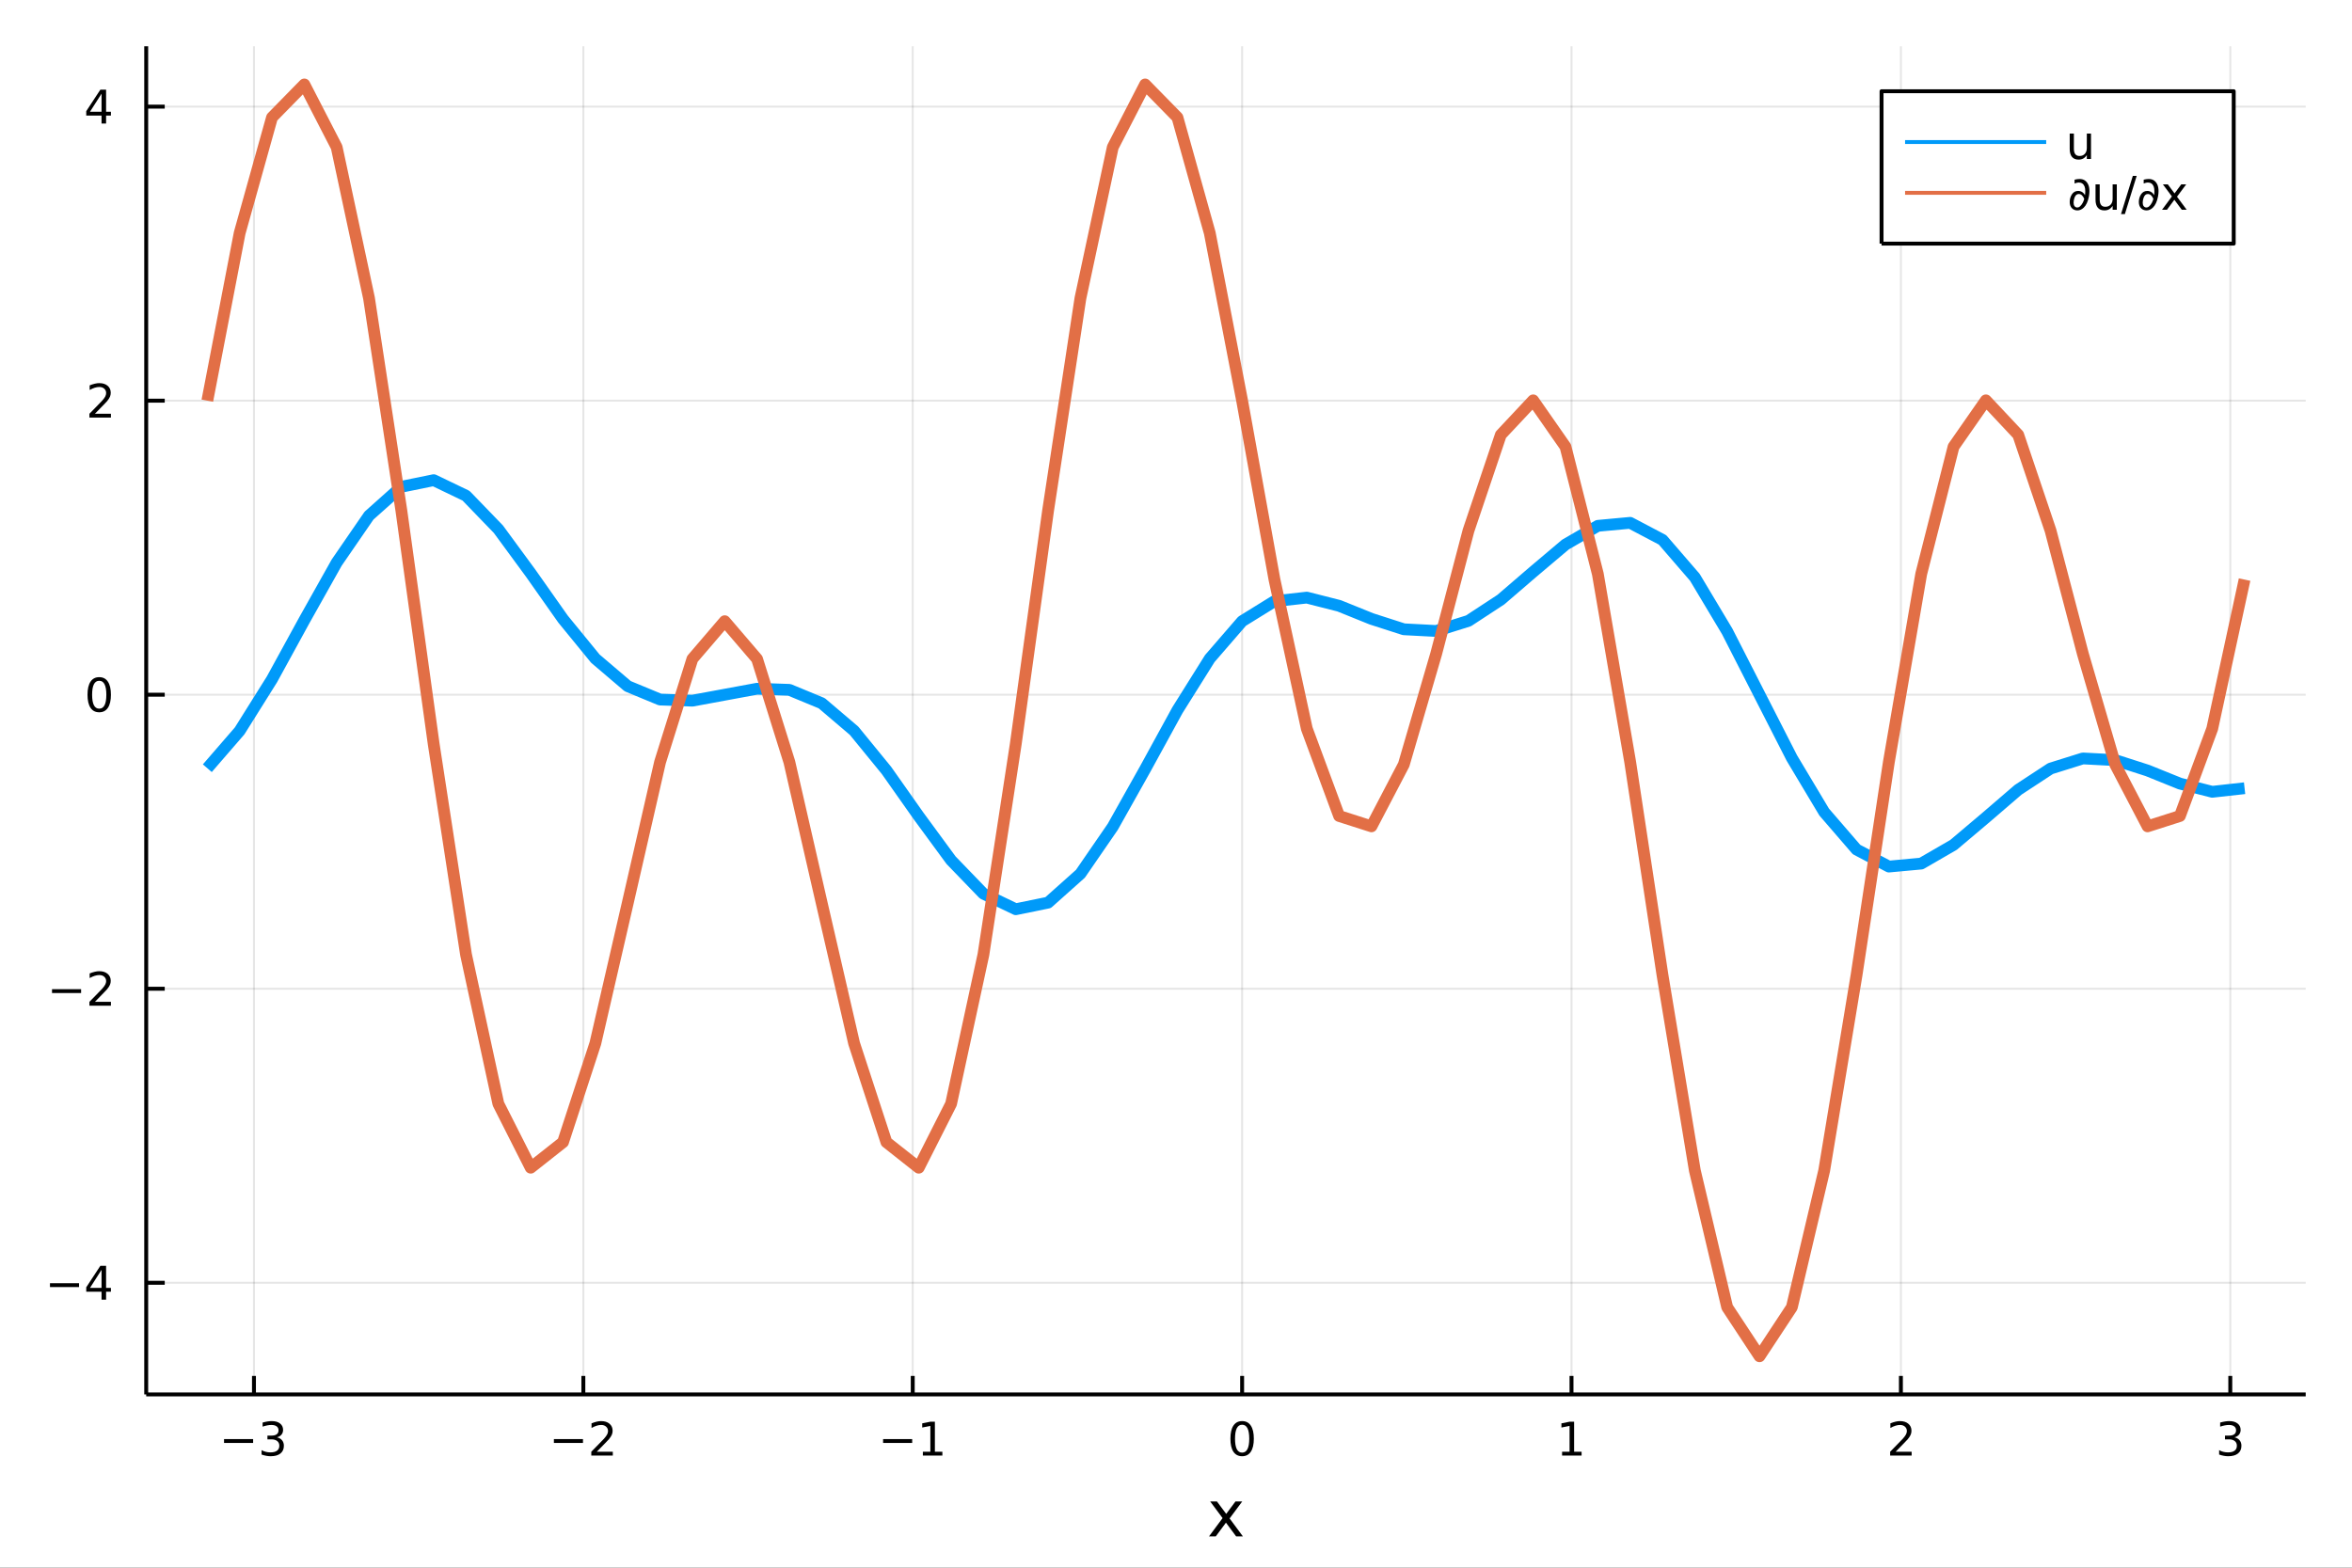 <?xml version="1.0" encoding="utf-8"?>
<svg xmlns="http://www.w3.org/2000/svg" xmlns:xlink="http://www.w3.org/1999/xlink" width="600" height="400" viewBox="0 0 2400 1600">
<rect x="0" y="0" width="2400" height="1600" fill="#333333" stroke="none"/>
<defs>
  <clipPath id="clip960">
    <rect x="0" y="0" width="2400" height="1600"/>
  </clipPath>
</defs>
<path clip-path="url(#clip960)" d="
M0 1600 L2400 1600 L2400 0 L0 0  Z
  " fill="#ffffff" fill-rule="evenodd" fill-opacity="1"/>
<defs>
  <clipPath id="clip961">
    <rect x="480" y="0" width="1681" height="1600"/>
  </clipPath>
</defs>
<path clip-path="url(#clip960)" d="
M149.191 1423.18 L2352.76 1423.18 L2352.76 47.244 L149.191 47.244  Z
  " fill="#ffffff" fill-rule="evenodd" fill-opacity="1"/>
<defs>
  <clipPath id="clip962">
    <rect x="149" y="47" width="2205" height="1377"/>
  </clipPath>
</defs>
<polyline clip-path="url(#clip962)" style="stroke:#000000; stroke-linecap:butt; stroke-linejoin:round; stroke-width:2; stroke-opacity:0.1; fill:none" points="
  259.146,1423.18 259.146,47.244 
  "/>
<polyline clip-path="url(#clip962)" style="stroke:#000000; stroke-linecap:butt; stroke-linejoin:round; stroke-width:2; stroke-opacity:0.1; fill:none" points="
  595.255,1423.18 595.255,47.244 
  "/>
<polyline clip-path="url(#clip962)" style="stroke:#000000; stroke-linecap:butt; stroke-linejoin:round; stroke-width:2; stroke-opacity:0.1; fill:none" points="
  931.364,1423.18 931.364,47.244 
  "/>
<polyline clip-path="url(#clip962)" style="stroke:#000000; stroke-linecap:butt; stroke-linejoin:round; stroke-width:2; stroke-opacity:0.1; fill:none" points="
  1267.47,1423.18 1267.47,47.244 
  "/>
<polyline clip-path="url(#clip962)" style="stroke:#000000; stroke-linecap:butt; stroke-linejoin:round; stroke-width:2; stroke-opacity:0.1; fill:none" points="
  1603.58,1423.18 1603.58,47.244 
  "/>
<polyline clip-path="url(#clip962)" style="stroke:#000000; stroke-linecap:butt; stroke-linejoin:round; stroke-width:2; stroke-opacity:0.1; fill:none" points="
  1939.69,1423.18 1939.69,47.244 
  "/>
<polyline clip-path="url(#clip962)" style="stroke:#000000; stroke-linecap:butt; stroke-linejoin:round; stroke-width:2; stroke-opacity:0.1; fill:none" points="
  2275.8,1423.18 2275.8,47.244 
  "/>
<polyline clip-path="url(#clip960)" style="stroke:#000000; stroke-linecap:butt; stroke-linejoin:round; stroke-width:4; stroke-opacity:1; fill:none" points="
  149.191,1423.18 2352.76,1423.18 
  "/>
<polyline clip-path="url(#clip960)" style="stroke:#000000; stroke-linecap:butt; stroke-linejoin:round; stroke-width:4; stroke-opacity:1; fill:none" points="
  259.146,1423.18 259.146,1404.28 
  "/>
<polyline clip-path="url(#clip960)" style="stroke:#000000; stroke-linecap:butt; stroke-linejoin:round; stroke-width:4; stroke-opacity:1; fill:none" points="
  595.255,1423.18 595.255,1404.28 
  "/>
<polyline clip-path="url(#clip960)" style="stroke:#000000; stroke-linecap:butt; stroke-linejoin:round; stroke-width:4; stroke-opacity:1; fill:none" points="
  931.364,1423.18 931.364,1404.28 
  "/>
<polyline clip-path="url(#clip960)" style="stroke:#000000; stroke-linecap:butt; stroke-linejoin:round; stroke-width:4; stroke-opacity:1; fill:none" points="
  1267.47,1423.18 1267.47,1404.28 
  "/>
<polyline clip-path="url(#clip960)" style="stroke:#000000; stroke-linecap:butt; stroke-linejoin:round; stroke-width:4; stroke-opacity:1; fill:none" points="
  1603.58,1423.18 1603.58,1404.28 
  "/>
<polyline clip-path="url(#clip960)" style="stroke:#000000; stroke-linecap:butt; stroke-linejoin:round; stroke-width:4; stroke-opacity:1; fill:none" points="
  1939.69,1423.18 1939.69,1404.28 
  "/>
<polyline clip-path="url(#clip960)" style="stroke:#000000; stroke-linecap:butt; stroke-linejoin:round; stroke-width:4; stroke-opacity:1; fill:none" points="
  2275.8,1423.18 2275.8,1404.28 
  "/>
<path clip-path="url(#clip960)" d="M228.614 1468.75 L258.29 1468.75 L258.29 1472.69 L228.614 1472.69 L228.614 1468.75 Z" fill="#000000" fill-rule="evenodd" fill-opacity="1" /><path clip-path="url(#clip960)" d="M282.549 1466.95 Q285.906 1467.66 287.781 1469.93 Q289.679 1472.2 289.679 1475.53 Q289.679 1480.65 286.16 1483.45 Q282.642 1486.25 276.16 1486.25 Q273.984 1486.25 271.669 1485.81 Q269.378 1485.39 266.924 1484.54 L266.924 1480.02 Q268.869 1481.16 271.183 1481.74 Q273.498 1482.32 276.021 1482.32 Q280.419 1482.32 282.711 1480.58 Q285.026 1478.84 285.026 1475.53 Q285.026 1472.48 282.873 1470.77 Q280.744 1469.03 276.924 1469.03 L272.896 1469.03 L272.896 1465.19 L277.109 1465.19 Q280.558 1465.19 282.387 1463.82 Q284.216 1462.43 284.216 1459.84 Q284.216 1457.18 282.318 1455.77 Q280.443 1454.33 276.924 1454.33 Q275.003 1454.33 272.804 1454.75 Q270.605 1455.16 267.966 1456.04 L267.966 1451.88 Q270.628 1451.14 272.943 1450.77 Q275.281 1450.39 277.341 1450.39 Q282.665 1450.39 285.767 1452.83 Q288.868 1455.23 288.868 1459.35 Q288.868 1462.22 287.225 1464.21 Q285.581 1466.18 282.549 1466.95 Z" fill="#000000" fill-rule="evenodd" fill-opacity="1" /><path clip-path="url(#clip960)" d="M565.197 1468.75 L594.873 1468.75 L594.873 1472.69 L565.197 1472.69 L565.197 1468.75 Z" fill="#000000" fill-rule="evenodd" fill-opacity="1" /><path clip-path="url(#clip960)" d="M608.993 1481.64 L625.313 1481.64 L625.313 1485.58 L603.368 1485.58 L603.368 1481.64 Q606.03 1478.89 610.614 1474.26 Q615.22 1469.61 616.401 1468.27 Q618.646 1465.74 619.526 1464.01 Q620.428 1462.25 620.428 1460.56 Q620.428 1457.8 618.484 1456.07 Q616.563 1454.33 613.461 1454.33 Q611.262 1454.33 608.808 1455.09 Q606.378 1455.86 603.6 1457.41 L603.6 1452.69 Q606.424 1451.55 608.878 1450.97 Q611.331 1450.39 613.368 1450.39 Q618.739 1450.39 621.933 1453.08 Q625.127 1455.77 625.127 1460.26 Q625.127 1462.39 624.317 1464.31 Q623.53 1466.2 621.424 1468.8 Q620.845 1469.47 617.743 1472.69 Q614.641 1475.88 608.993 1481.64 Z" fill="#000000" fill-rule="evenodd" fill-opacity="1" /><path clip-path="url(#clip960)" d="M901.121 1468.75 L930.796 1468.75 L930.796 1472.69 L901.121 1472.69 L901.121 1468.75 Z" fill="#000000" fill-rule="evenodd" fill-opacity="1" /><path clip-path="url(#clip960)" d="M941.699 1481.64 L949.338 1481.64 L949.338 1455.28 L941.028 1456.95 L941.028 1452.69 L949.292 1451.02 L953.968 1451.02 L953.968 1481.64 L961.606 1481.64 L961.606 1485.58 L941.699 1485.58 L941.699 1481.64 Z" fill="#000000" fill-rule="evenodd" fill-opacity="1" /><path clip-path="url(#clip960)" d="M1267.47 1454.1 Q1263.86 1454.1 1262.03 1457.66 Q1260.23 1461.2 1260.23 1468.33 Q1260.23 1475.44 1262.03 1479.01 Q1263.86 1482.55 1267.47 1482.55 Q1271.11 1482.55 1272.91 1479.01 Q1274.74 1475.44 1274.74 1468.33 Q1274.74 1461.2 1272.91 1457.66 Q1271.11 1454.1 1267.47 1454.1 M1267.47 1450.39 Q1273.28 1450.39 1276.34 1455 Q1279.42 1459.58 1279.42 1468.33 Q1279.42 1477.06 1276.34 1481.67 Q1273.28 1486.25 1267.47 1486.25 Q1261.66 1486.25 1258.58 1481.67 Q1255.53 1477.06 1255.53 1468.33 Q1255.53 1459.58 1258.58 1455 Q1261.66 1450.39 1267.47 1450.39 Z" fill="#000000" fill-rule="evenodd" fill-opacity="1" /><path clip-path="url(#clip960)" d="M1593.96 1481.64 L1601.6 1481.64 L1601.6 1455.28 L1593.29 1456.95 L1593.29 1452.69 L1601.56 1451.02 L1606.23 1451.02 L1606.23 1481.64 L1613.87 1481.64 L1613.87 1485.58 L1593.96 1485.58 L1593.96 1481.64 Z" fill="#000000" fill-rule="evenodd" fill-opacity="1" /><path clip-path="url(#clip960)" d="M1934.34 1481.64 L1950.66 1481.64 L1950.66 1485.58 L1928.72 1485.58 L1928.72 1481.64 Q1931.38 1478.89 1935.96 1474.26 Q1940.57 1469.61 1941.75 1468.27 Q1943.99 1465.74 1944.87 1464.01 Q1945.78 1462.25 1945.78 1460.56 Q1945.78 1457.8 1943.83 1456.07 Q1941.91 1454.33 1938.81 1454.33 Q1936.61 1454.33 1934.16 1455.09 Q1931.73 1455.86 1928.95 1457.41 L1928.95 1452.69 Q1931.77 1451.55 1934.23 1450.97 Q1936.68 1450.39 1938.72 1450.39 Q1944.09 1450.39 1947.28 1453.08 Q1950.48 1455.77 1950.48 1460.26 Q1950.48 1462.39 1949.67 1464.31 Q1948.88 1466.2 1946.77 1468.8 Q1946.19 1469.47 1943.09 1472.69 Q1939.99 1475.88 1934.34 1481.64 Z" fill="#000000" fill-rule="evenodd" fill-opacity="1" /><path clip-path="url(#clip960)" d="M2280.05 1466.95 Q2283.4 1467.66 2285.28 1469.93 Q2287.17 1472.2 2287.17 1475.53 Q2287.17 1480.65 2283.66 1483.45 Q2280.14 1486.25 2273.66 1486.25 Q2271.48 1486.25 2269.17 1485.81 Q2266.87 1485.39 2264.42 1484.54 L2264.42 1480.02 Q2266.36 1481.16 2268.68 1481.74 Q2270.99 1482.32 2273.52 1482.32 Q2277.92 1482.32 2280.21 1480.58 Q2282.52 1478.84 2282.52 1475.53 Q2282.52 1472.48 2280.37 1470.77 Q2278.24 1469.03 2274.42 1469.03 L2270.39 1469.03 L2270.39 1465.19 L2274.61 1465.19 Q2278.05 1465.19 2279.88 1463.82 Q2281.71 1462.43 2281.71 1459.84 Q2281.71 1457.18 2279.81 1455.77 Q2277.94 1454.33 2274.42 1454.33 Q2272.5 1454.33 2270.3 1454.75 Q2268.1 1455.16 2265.46 1456.04 L2265.46 1451.88 Q2268.12 1451.14 2270.44 1450.77 Q2272.78 1450.39 2274.84 1450.39 Q2280.16 1450.39 2283.26 1452.83 Q2286.36 1455.23 2286.36 1459.35 Q2286.36 1462.22 2284.72 1464.21 Q2283.08 1466.18 2280.05 1466.95 Z" fill="#000000" fill-rule="evenodd" fill-opacity="1" /><path clip-path="url(#clip960)" d="M1267.59 1532.4 L1254.7 1549.74 L1268.26 1568.04 L1261.35 1568.04 L1250.97 1554.04 L1240.6 1568.04 L1233.69 1568.04 L1247.54 1549.39 L1234.87 1532.4 L1241.77 1532.4 L1251.23 1545.1 L1260.68 1532.4 L1267.59 1532.4 Z" fill="#000000" fill-rule="evenodd" fill-opacity="1" /><polyline clip-path="url(#clip962)" style="stroke:#000000; stroke-linecap:butt; stroke-linejoin:round; stroke-width:2; stroke-opacity:0.1; fill:none" points="
  149.191,1309.21 2352.76,1309.21 
  "/>
<polyline clip-path="url(#clip962)" style="stroke:#000000; stroke-linecap:butt; stroke-linejoin:round; stroke-width:2; stroke-opacity:0.1; fill:none" points="
  149.191,1009.12 2352.76,1009.12 
  "/>
<polyline clip-path="url(#clip962)" style="stroke:#000000; stroke-linecap:butt; stroke-linejoin:round; stroke-width:2; stroke-opacity:0.1; fill:none" points="
  149.191,709.021 2352.76,709.021 
  "/>
<polyline clip-path="url(#clip962)" style="stroke:#000000; stroke-linecap:butt; stroke-linejoin:round; stroke-width:2; stroke-opacity:0.1; fill:none" points="
  149.191,408.925 2352.76,408.925 
  "/>
<polyline clip-path="url(#clip962)" style="stroke:#000000; stroke-linecap:butt; stroke-linejoin:round; stroke-width:2; stroke-opacity:0.1; fill:none" points="
  149.191,108.828 2352.76,108.828 
  "/>
<polyline clip-path="url(#clip960)" style="stroke:#000000; stroke-linecap:butt; stroke-linejoin:round; stroke-width:4; stroke-opacity:1; fill:none" points="
  149.191,1423.18 149.191,47.244 
  "/>
<polyline clip-path="url(#clip960)" style="stroke:#000000; stroke-linecap:butt; stroke-linejoin:round; stroke-width:4; stroke-opacity:1; fill:none" points="
  149.191,1309.21 168.089,1309.21 
  "/>
<polyline clip-path="url(#clip960)" style="stroke:#000000; stroke-linecap:butt; stroke-linejoin:round; stroke-width:4; stroke-opacity:1; fill:none" points="
  149.191,1009.12 168.089,1009.12 
  "/>
<polyline clip-path="url(#clip960)" style="stroke:#000000; stroke-linecap:butt; stroke-linejoin:round; stroke-width:4; stroke-opacity:1; fill:none" points="
  149.191,709.021 168.089,709.021 
  "/>
<polyline clip-path="url(#clip960)" style="stroke:#000000; stroke-linecap:butt; stroke-linejoin:round; stroke-width:4; stroke-opacity:1; fill:none" points="
  149.191,408.925 168.089,408.925 
  "/>
<polyline clip-path="url(#clip960)" style="stroke:#000000; stroke-linecap:butt; stroke-linejoin:round; stroke-width:4; stroke-opacity:1; fill:none" points="
  149.191,108.828 168.089,108.828 
  "/>
<path clip-path="url(#clip960)" d="M50.992 1309.67 L80.668 1309.67 L80.668 1313.6 L50.992 1313.6 L50.992 1309.67 Z" fill="#000000" fill-rule="evenodd" fill-opacity="1" /><path clip-path="url(#clip960)" d="M103.608 1296.01 L91.802 1314.46 L103.608 1314.46 L103.608 1296.01 M102.381 1291.93 L108.26 1291.93 L108.26 1314.46 L113.191 1314.46 L113.191 1318.35 L108.26 1318.35 L108.26 1326.49 L103.608 1326.49 L103.608 1318.35 L88.006 1318.35 L88.006 1313.83 L102.381 1291.93 Z" fill="#000000" fill-rule="evenodd" fill-opacity="1" /><path clip-path="url(#clip960)" d="M53.075 1009.57 L82.751 1009.57 L82.751 1013.5 L53.075 1013.5 L53.075 1009.57 Z" fill="#000000" fill-rule="evenodd" fill-opacity="1" /><path clip-path="url(#clip960)" d="M96.871 1022.46 L113.191 1022.46 L113.191 1026.4 L91.246 1026.4 L91.246 1022.46 Q93.909 1019.71 98.492 1015.08 Q103.098 1010.43 104.279 1009.08 Q106.524 1006.56 107.404 1004.82 Q108.307 1003.06 108.307 1001.37 Q108.307 998.62 106.362 996.884 Q104.441 995.148 101.339 995.148 Q99.14 995.148 96.686 995.912 Q94.256 996.676 91.478 998.226 L91.478 993.504 Q94.302 992.37 96.756 991.791 Q99.21 991.213 101.246 991.213 Q106.617 991.213 109.811 993.898 Q113.006 996.583 113.006 1001.07 Q113.006 1003.2 112.196 1005.12 Q111.408 1007.02 109.302 1009.62 Q108.723 1010.29 105.621 1013.5 Q102.52 1016.7 96.871 1022.46 Z" fill="#000000" fill-rule="evenodd" fill-opacity="1" /><path clip-path="url(#clip960)" d="M101.246 694.82 Q97.635 694.82 95.807 698.385 Q94.001 701.926 94.001 709.056 Q94.001 716.162 95.807 719.727 Q97.635 723.269 101.246 723.269 Q104.881 723.269 106.686 719.727 Q108.515 716.162 108.515 709.056 Q108.515 701.926 106.686 698.385 Q104.881 694.82 101.246 694.82 M101.246 691.116 Q107.057 691.116 110.112 695.723 Q113.191 700.306 113.191 709.056 Q113.191 717.783 110.112 722.389 Q107.057 726.972 101.246 726.972 Q95.436 726.972 92.358 722.389 Q89.302 717.783 89.302 709.056 Q89.302 700.306 92.358 695.723 Q95.436 691.116 101.246 691.116 Z" fill="#000000" fill-rule="evenodd" fill-opacity="1" /><path clip-path="url(#clip960)" d="M96.871 422.269 L113.191 422.269 L113.191 426.205 L91.246 426.205 L91.246 422.269 Q93.909 419.515 98.492 414.885 Q103.098 410.232 104.279 408.89 Q106.524 406.367 107.404 404.631 Q108.307 402.871 108.307 401.182 Q108.307 398.427 106.362 396.691 Q104.441 394.955 101.339 394.955 Q99.14 394.955 96.686 395.719 Q94.256 396.483 91.478 398.033 L91.478 393.311 Q94.302 392.177 96.756 391.598 Q99.21 391.02 101.246 391.02 Q106.617 391.02 109.811 393.705 Q113.006 396.39 113.006 400.881 Q113.006 403.01 112.196 404.932 Q111.408 406.83 109.302 409.422 Q108.723 410.094 105.621 413.311 Q102.52 416.506 96.871 422.269 Z" fill="#000000" fill-rule="evenodd" fill-opacity="1" /><path clip-path="url(#clip960)" d="M103.608 95.622 L91.802 114.071 L103.608 114.071 L103.608 95.622 M102.381 91.548 L108.26 91.548 L108.26 114.071 L113.191 114.071 L113.191 117.96 L108.26 117.96 L108.26 126.108 L103.608 126.108 L103.608 117.96 L88.006 117.96 L88.006 113.446 L102.381 91.548 Z" fill="#000000" fill-rule="evenodd" fill-opacity="1" /><polyline clip-path="url(#clip962)" style="stroke:#009af9; stroke-linecap:butt; stroke-linejoin:round; stroke-width:12; stroke-opacity:1; fill:none" points="
  211.556,784.045 244.553,745.914 277.551,693.281 310.548,633.012 343.545,574.21 376.543,526.266 409.54,496.812 442.538,490.062 475.535,505.923 508.532,540.078 
  541.53,585.031 574.527,631.855 607.524,672.234 640.522,700.322 673.519,713.98 706.517,715.114 739.514,709.021 772.511,702.928 805.509,704.062 838.506,717.721 
  871.504,745.808 904.501,786.187 937.498,833.011 970.496,877.965 1003.49,912.119 1036.49,927.98 1069.49,921.23 1102.49,891.776 1135.48,843.832 1168.48,785.03 
  1201.48,724.761 1234.47,672.129 1267.47,633.997 1300.47,613.583 1333.47,609.919 1366.46,618.305 1399.46,631.631 1432.46,642.255 1465.46,643.977 1498.45,633.65 
  1531.45,612.023 1564.45,583.634 1597.45,555.758 1630.44,536.666 1663.44,533.608 1696.44,550.996 1729.44,589.22 1762.43,644.382 1795.43,709.021 1828.43,773.66 
  1861.42,828.822 1894.42,867.046 1927.42,884.435 1960.42,881.376 1993.41,862.284 2026.41,834.408 2059.41,806.019 2092.41,784.393 2125.4,774.065 2158.4,775.787 
  2191.4,786.411 2224.4,799.737 2257.39,808.123 2290.39,804.459 
  "/>
<polyline clip-path="url(#clip962)" style="stroke:#e26f46; stroke-linecap:butt; stroke-linejoin:round; stroke-width:12; stroke-opacity:1; fill:none" points="
  211.556,408.925 244.553,237.86 277.551,119.867 310.548,86.186 343.545,150.255 376.543,304.322 409.54,520.997 442.538,759.367 475.535,974.271 508.532,1126.54 
  541.53,1191.78 574.527,1165.72 607.524,1064.77 640.522,921.774 673.519,777.868 706.517,672.524 739.514,633.997 772.511,672.524 805.509,777.868 838.506,921.774 
  871.504,1064.77 904.501,1165.72 937.498,1191.78 970.496,1126.54 1003.49,974.271 1036.49,759.367 1069.49,520.997 1102.49,304.322 1135.48,150.255 1168.48,86.186 
  1201.48,119.867 1234.47,237.86 1267.47,408.925 1300.47,591.522 1333.47,743.67 1366.46,832.814 1399.46,843.387 1432.46,780.27 1465.46,667.362 1498.45,541.583 
  1531.45,443.771 1564.45,408.599 1597.45,455.95 1630.44,585.774 1663.44,777.669 1696.44,995.311 1729.44,1194.68 1762.43,1334.18 1795.43,1384.24 1828.43,1334.18 
  1861.42,1194.68 1894.42,995.311 1927.42,777.669 1960.42,585.774 1993.41,455.95 2026.41,408.599 2059.41,443.771 2092.41,541.583 2125.4,667.362 2158.4,780.27 
  2191.4,843.387 2224.4,832.814 2257.39,743.67 2290.39,591.522 
  "/>
<path clip-path="url(#clip960)" d="
M1919.95 248.629 L2279.3 248.629 L2279.3 93.109 L1919.95 93.109  Z
  " fill="#ffffff" fill-rule="evenodd" fill-opacity="1"/>
<polyline clip-path="url(#clip960)" style="stroke:#000000; stroke-linecap:butt; stroke-linejoin:round; stroke-width:4; stroke-opacity:1; fill:none" points="
  1919.95,248.629 2279.3,248.629 2279.3,93.109 1919.95,93.109 1919.95,248.629 
  "/>
<polyline clip-path="url(#clip960)" style="stroke:#009af9; stroke-linecap:butt; stroke-linejoin:round; stroke-width:4; stroke-opacity:1; fill:none" points="
  1943.95,144.949 2087.95,144.949 
  "/>
<path clip-path="url(#clip960)" d="M2111.95 151.997 L2111.95 136.303 L2116.21 136.303 L2116.21 151.835 Q2116.21 155.516 2117.65 157.368 Q2119.08 159.196 2121.95 159.196 Q2125.4 159.196 2127.39 156.997 Q2129.41 154.798 2129.41 151.002 L2129.41 136.303 L2133.67 136.303 L2133.67 162.229 L2129.41 162.229 L2129.41 158.247 Q2127.86 160.608 2125.8 161.766 Q2123.76 162.9 2121.05 162.9 Q2116.58 162.9 2114.27 160.122 Q2111.95 157.344 2111.95 151.997 M2122.67 135.678 L2122.67 135.678 Z" fill="#000000" fill-rule="evenodd" fill-opacity="1" /><polyline clip-path="url(#clip960)" style="stroke:#e26f46; stroke-linecap:butt; stroke-linejoin:round; stroke-width:4; stroke-opacity:1; fill:none" points="
  1943.95,196.789 2087.95,196.789 
  "/>
<path clip-path="url(#clip960)" d="M2119.87 214.74 Q2116.61 214.74 2114.48 212.772 Q2111.95 210.434 2111.95 206.198 Q2111.95 201.8 2114.17 198.374 Q2116.47 194.856 2120.59 194.856 Q2123.3 194.856 2125.42 196.546 Q2126.67 197.541 2127.53 199.208 Q2127.83 197.333 2127.83 195.203 Q2127.83 192.078 2127.09 190.272 Q2125.45 186.268 2121.1 186.268 Q2119.45 186.268 2116.91 187.286 L2116.91 183.397 Q2119.59 182.68 2122 182.68 Q2128.2 182.68 2130.84 188.374 Q2132.07 191.059 2132.07 195.064 Q2132.07 197.68 2131.49 200.712 Q2130.03 208.305 2126.26 211.916 Q2123.3 214.74 2119.87 214.74 M2115.91 206.893 Q2115.91 209.208 2116.93 210.458 Q2118.02 211.777 2119.68 211.777 Q2121.17 211.777 2122.35 210.735 Q2124.01 209.3 2125.24 206.962 Q2126.26 205.041 2126.77 202.981 Q2124.71 198.004 2121.14 198.004 Q2118.09 198.004 2116.74 202.032 Q2115.91 204.532 2115.91 206.893 Z" fill="#000000" fill-rule="evenodd" fill-opacity="1" /><path clip-path="url(#clip960)" d="M2138.29 203.837 L2138.29 188.143 L2142.55 188.143 L2142.55 203.675 Q2142.55 207.356 2143.99 209.208 Q2145.42 211.036 2148.29 211.036 Q2151.74 211.036 2153.73 208.837 Q2155.75 206.638 2155.75 202.842 L2155.75 188.143 L2160.01 188.143 L2160.01 214.069 L2155.75 214.069 L2155.75 210.087 Q2154.2 212.448 2152.14 213.606 Q2150.1 214.74 2147.39 214.74 Q2142.92 214.74 2140.61 211.962 Q2138.29 209.184 2138.29 203.837 M2149.01 187.518 L2149.01 187.518 Z" fill="#000000" fill-rule="evenodd" fill-opacity="1" /><path clip-path="url(#clip960)" d="M2176.35 179.509 L2180.29 179.509 L2168.25 218.467 L2164.31 218.467 L2176.35 179.509 Z" fill="#000000" fill-rule="evenodd" fill-opacity="1" /><path clip-path="url(#clip960)" d="M2190.4 214.74 Q2187.14 214.74 2185.01 212.772 Q2182.48 210.434 2182.48 206.198 Q2182.48 201.8 2184.71 198.374 Q2187 194.856 2191.12 194.856 Q2193.83 194.856 2195.96 196.546 Q2197.21 197.541 2198.06 199.208 Q2198.36 197.333 2198.36 195.203 Q2198.36 192.078 2197.62 190.272 Q2195.98 186.268 2191.63 186.268 Q2189.98 186.268 2187.44 187.286 L2187.44 183.397 Q2190.12 182.68 2192.53 182.68 Q2198.73 182.68 2201.37 188.374 Q2202.6 191.059 2202.6 195.064 Q2202.6 197.68 2202.02 200.712 Q2200.56 208.305 2196.79 211.916 Q2193.83 214.74 2190.4 214.74 M2186.44 206.893 Q2186.44 209.208 2187.46 210.458 Q2188.55 211.777 2190.22 211.777 Q2191.7 211.777 2192.88 210.735 Q2194.54 209.3 2195.77 206.962 Q2196.79 205.041 2197.3 202.981 Q2195.24 198.004 2191.67 198.004 Q2188.62 198.004 2187.28 202.032 Q2186.44 204.532 2186.44 206.893 Z" fill="#000000" fill-rule="evenodd" fill-opacity="1" /><path clip-path="url(#clip960)" d="M2230.82 188.143 L2221.44 200.759 L2231.3 214.069 L2226.28 214.069 L2218.73 203.883 L2211.19 214.069 L2206.16 214.069 L2216.23 200.504 L2207.02 188.143 L2212.04 188.143 L2218.92 197.379 L2225.79 188.143 L2230.82 188.143 Z" fill="#000000" fill-rule="evenodd" fill-opacity="1" /></svg>
